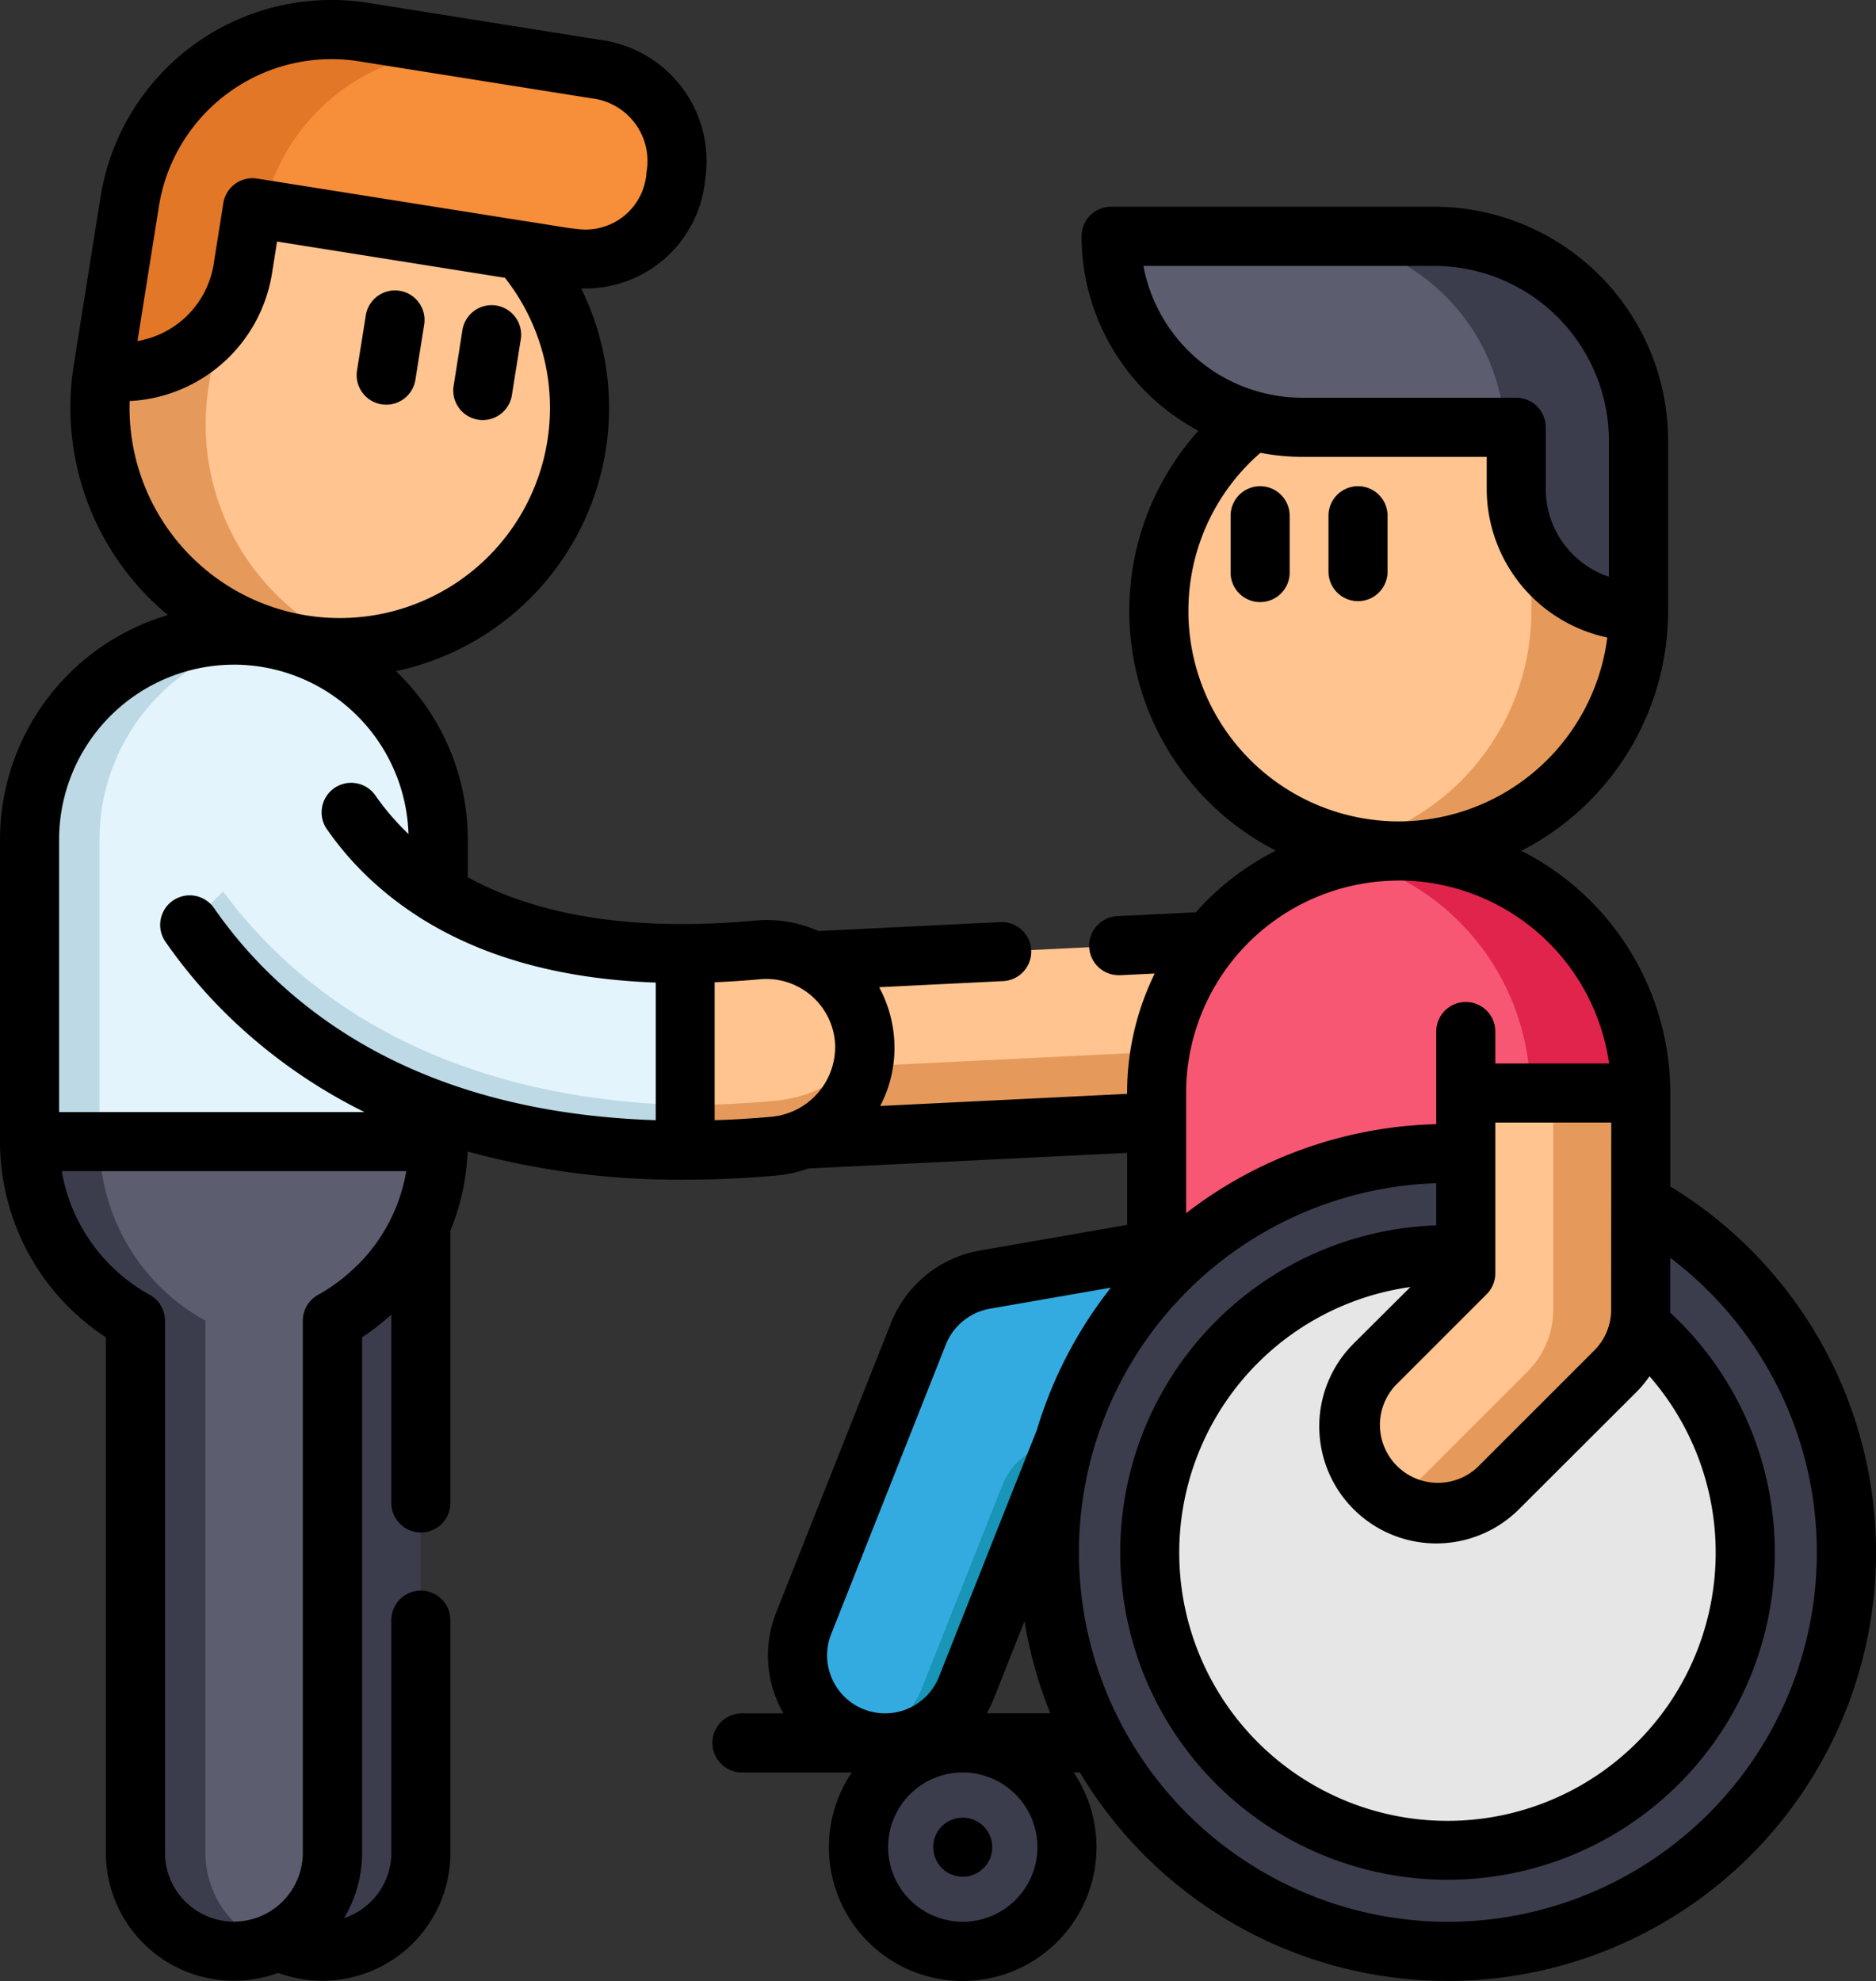 <svg xmlns="http://www.w3.org/2000/svg" width="65.341" height="69" viewBox="0 0 65.341 69">
  <rect x="0" y="0" width="65.341" height="69" fill="#333333" stroke="none"/>
  <g id="colaboracion" transform="translate(0)">
    <path id="Trazado_156899" data-name="Trazado 156899" d="M46.2,37.7a3.549,3.549,0,0,1-2.538,1.21l-15.731.771-1.054-2.386L25.34,33.8a3.725,3.725,0,0,1,1.168-.247l16.787-.823a3.321,3.321,0,0,1,3.611,2.922,2.874,2.874,0,0,1-.7,2.048Zm0,0" fill="#ffc48f"/>
    <path id="Trazado_156900" data-name="Trazado 156900" d="M46.2,37.7a3.549,3.549,0,0,1-2.538,1.21l-15.731.771-1.054-2.386,16.412-.805A3.581,3.581,0,0,1,46.2,37.7Zm0,0" fill="#e59a5c"/>
    <path id="Trazado_156901" data-name="Trazado 156901" d="M9.684,42.335V67.6a3.392,3.392,0,0,0,1.538.365,3.429,3.429,0,0,0,3.43-3.43V42.647" fill="#3b3d4c"/>
    <path id="Trazado_156902" data-name="Trazado 156902" d="M15.262,29.239V39.762H1.03V29.239a7.116,7.116,0,1,1,14.233,0Zm0,0" fill="#e3f4fc"/>
    <path id="Trazado_156903" data-name="Trazado 156903" d="M17.891,8.455A8.352,8.352,0,1,1,3.586,12.893l.932-5.863,6-3.331Zm0,0" fill="#ffc48f"/>
    <path id="Trazado_156904" data-name="Trazado 156904" d="M12.4,22.541a8.36,8.36,0,0,1-8.81-9.647L4.518,7.03l6-3.332L12.71,5.112,8.2,7.616l-.933,5.863A8.356,8.356,0,0,0,12.4,22.541Zm0,0" fill="#e59a5c"/>
    <path id="Trazado_156905" data-name="Trazado 156905" d="M4.518,7.029l-.933,5.864A4.257,4.257,0,0,0,8.458,9.358L8.8,7.236l10.754,1.71c.151.024.3.043.452.057,4.23.383,4.96-5.928.765-6.6l-8.1-1.289A7.118,7.118,0,0,0,4.518,7.029Zm0,0" fill="#f78e39"/>
    <path id="Trazado_156906" data-name="Trazado 156906" d="M17.241,1.846A7.117,7.117,0,0,0,9.183,7.3L8.8,7.236,8.459,9.357a4.259,4.259,0,0,1-4.873,3.536L4.518,7.03a7.118,7.118,0,0,1,8.147-5.911Zm0,0" fill="#e27727"/>
    <path id="Trazado_156907" data-name="Trazado 156907" d="M15.262,39.762A7.121,7.121,0,0,1,11.576,46V64.532a3.429,3.429,0,1,1-6.859,0V46A7.116,7.116,0,0,1,1.03,39.762Zm0,0" fill="#5c5e70"/>
    <path id="Trazado_156908" data-name="Trazado 156908" d="M9.366,22.226a7.119,7.119,0,0,0-5.9,7.013V39.762H1.03V29.239a7.122,7.122,0,0,1,8.337-7.013Zm0,0" fill="#bdd9e5"/>
    <path id="Trazado_156909" data-name="Trazado 156909" d="M9.366,67.738a3.43,3.43,0,0,1-4.649-3.206V46A7.116,7.116,0,0,1,1.03,39.762H3.468A7.117,7.117,0,0,0,7.155,46V64.532a3.428,3.428,0,0,0,2.212,3.206Zm0,0" fill="#3b3d4c"/>
    <path id="Trazado_156910" data-name="Trazado 156910" d="M44.206,50.284H37.027l-3.365,8.5a3.048,3.048,0,1,1-5.668-2.244l3.993-10.086a3.05,3.05,0,0,1,2.312-1.88l6.72-1.17" fill="#34abe0"/>
    <path id="Trazado_156911" data-name="Trazado 156911" d="M30.061,60.607a2.945,2.945,0,0,0,.766.1,3.048,3.048,0,0,0,2.835-1.926l3.364-8.5a2.267,2.267,0,0,0-2.107,1.431l-2.8,7.066a3.041,3.041,0,0,1-2.061,1.826Zm0,0" fill="#1895b7"/>
    <path id="Trazado_156912" data-name="Trazado 156912" d="M40.283,44.117V38.072a8.433,8.433,0,1,1,16.866,0v4.74" fill="#f75772"/>
    <path id="Trazado_156913" data-name="Trazado 156913" d="M46.789,29.859A8.438,8.438,0,0,1,53.3,38.072V43.11l3.851-.3v-4.74a8.442,8.442,0,0,0-10.359-8.212Zm0,0" fill="#e0244c"/>
    <path id="Trazado_156914" data-name="Trazado 156914" d="M51.665,11.118l5.4,4.232v5.937a8.352,8.352,0,1,1-13.431-6.629Zm0,0" fill="#ffc48f"/>
    <path id="Trazado_156915" data-name="Trazado 156915" d="M46.851,29.432a8.361,8.361,0,0,0,10.216-8.144V15.351l-5.4-4.233L49.278,12.17l4.058,3.181v5.937a8.356,8.356,0,0,1-6.486,8.144Zm0,0" fill="#e59a5c"/>
    <path id="Trazado_156916" data-name="Trazado 156916" d="M64.312,54.076a13.9,13.9,0,1,1-13.9-13.9A13.9,13.9,0,0,1,64.312,54.076Zm0,0" fill="#3b3d4c"/>
    <path id="Trazado_156917" data-name="Trazado 156917" d="M60.789,54.076A10.372,10.372,0,1,1,50.417,43.7,10.372,10.372,0,0,1,60.789,54.076Zm0,0" fill="#e6e6e6"/>
    <path id="Trazado_156918" data-name="Trazado 156918" d="M57.067,15.35v5.938a4.257,4.257,0,0,1-4.257-4.257V14.882H45.351A6.648,6.648,0,0,1,38.7,8.233H49.95a7.117,7.117,0,0,1,7.117,7.117Zm0,0" fill="#5c5e70"/>
    <path id="Trazado_156919" data-name="Trazado 156919" d="M45.317,8.233a7.117,7.117,0,0,1,7.1,6.649h.391V17.03a4.258,4.258,0,0,0,4.257,4.257V15.351A7.118,7.118,0,0,0,49.95,8.233Zm0,0" fill="#3b3d4c"/>
    <path id="Trazado_156920" data-name="Trazado 156920" d="M51.052,38.072V44.35l-3.181,3.182a3.048,3.048,0,1,0,4.31,4.31l4.075-4.074a3.048,3.048,0,0,0,.893-2.155V38.072" fill="#ffc48f"/>
    <path id="Trazado_156921" data-name="Trazado 156921" d="M48.5,52.327a3.049,3.049,0,0,0,3.678-.485l4.075-4.074a3.048,3.048,0,0,0,.892-2.155V38.072H54.1v7.541a3.046,3.046,0,0,1-.893,2.155l-4.074,4.074A2.984,2.984,0,0,1,48.5,52.327Zm0,0" fill="#e59a5c"/>
    <path id="Trazado_156922" data-name="Trazado 156922" d="M37.163,64.34a3.632,3.632,0,1,1-3.632-3.632A3.632,3.632,0,0,1,37.163,64.34Zm0,0" fill="#3b3d4c"/>
    <path id="Trazado_156923" data-name="Trazado 156923" d="M23.866,40.061c-4.825,0-10.553-1.077-14.931-5.16a16.711,16.711,0,0,1-2.328-2.688,3.381,3.381,0,0,1,1.926-5.2c.033-.01.066-.018.1-.026A3.361,3.361,0,0,1,12.239,28.3a9.925,9.925,0,0,0,1.63,1.811c2.382,2.076,5.737,3.113,10,3.094.805,0,1.077,6.852,0,6.852Zm0,0" fill="#e3f4fc"/>
    <path id="Trazado_156924" data-name="Trazado 156924" d="M24.5,38.508c-.1.9-.3,1.553-.635,1.553-4.825,0-10.553-1.077-14.931-5.16a16.711,16.711,0,0,1-2.328-2.688L7.77,31.05a16.8,16.8,0,0,0,2.051,2.3c4.3,4.011,9.908,5.121,14.68,5.158Zm0,0" fill="#bdd9e5"/>
    <path id="Trazado_156925" data-name="Trazado 156925" d="M26.934,39.921c-.961.085-1.991.14-3.069.14V33.209q1.208-.006,2.516-.125a3.429,3.429,0,0,1,3.733,3.176,3.472,3.472,0,0,1-3.18,3.661Zm0,0" fill="#ffc48f"/>
    <path id="Trazado_156926" data-name="Trazado 156926" d="M26.934,39.921c-.961.085-1.991.14-3.069.14V38.488c1.077,0,2.107-.055,3.069-.14,1.593-.143,2.874-.927,3.138-2.435a3.252,3.252,0,0,1,.043.347A3.472,3.472,0,0,1,26.934,39.921Zm0,0" fill="#e59a5c"/>
    <path id="Trazado_156927" data-name="Trazado 156927" d="M13.29,14.083a1.069,1.069,0,0,0,.163.013,1.029,1.029,0,0,0,1.015-.867l.306-1.922a1.029,1.029,0,0,0-2.033-.323l-.306,1.922A1.03,1.03,0,0,0,13.29,14.083Zm0,0"/>
    <path id="Trazado_156928" data-name="Trazado 156928" d="M16.652,14.618a1.07,1.07,0,0,0,.163.013,1.028,1.028,0,0,0,1.014-.867l.306-1.922a1.029,1.029,0,1,0-2.032-.323L15.8,13.44a1.029,1.029,0,0,0,.854,1.178Zm0,0"/>
    <path id="Trazado_156929" data-name="Trazado 156929" d="M58.177,41.327V38.072a9.47,9.47,0,0,0-5.188-8.438A9.39,9.39,0,0,0,58.1,21.287s0,0,0,0V15.351A8.155,8.155,0,0,0,49.95,7.2H38.7a1.029,1.029,0,0,0-1.029,1.029,7.683,7.683,0,0,0,4.071,6.775,9.379,9.379,0,0,0,2.693,14.623,9.475,9.475,0,0,0-2.411,1.75c-.129.13-.253.263-.374.4l-2.731.133a1.029,1.029,0,0,0,.049,2.057l.051,0,1.2-.058a9.419,9.419,0,0,0-.962,4.162V38.1l-8.6.422a4.361,4.361,0,0,0,.487-2.33,4.448,4.448,0,0,0-.523-1.807l4.294-.211a1.029,1.029,0,1,0-.1-2.055l-6.307.31a4.428,4.428,0,0,0-2.215-.364c-4.134.377-7.485-.131-10-1.509V29.239a8.121,8.121,0,0,0-2.5-5.862A9.376,9.376,0,0,0,20.24,10.046a4.193,4.193,0,0,0,4.321-3.788,4.258,4.258,0,0,0-3.632-4.866L12.826.1A8.145,8.145,0,0,0,3.5,6.868l-.933,5.864h0a9.387,9.387,0,0,0,3.28,8.692A8.159,8.159,0,0,0,0,29.239V39.762a8.154,8.154,0,0,0,3.688,6.819V64.532a4.458,4.458,0,0,0,6,4.185,4.458,4.458,0,0,0,6-4.185v-8.1a1.029,1.029,0,1,0-2.058,0v8.1a2.4,2.4,0,0,1-1.646,2.277,4.43,4.43,0,0,0,.628-2.277V46.579a8.2,8.2,0,0,0,1.018-.789v6.526a1.029,1.029,0,1,0,2.057,0V42.867a8.122,8.122,0,0,0,.6-2.759,27.72,27.72,0,0,0,7.584.981c1.03,0,2.093-.048,3.16-.143a4.506,4.506,0,0,0,1.121-.246l11.107-.544v2.508l-5.131.893a4.1,4.1,0,0,0-3.092,2.515L27.037,56.158a4.052,4.052,0,0,0,.049,3.12,4.182,4.182,0,0,0,.2.4H25.841a1.029,1.029,0,1,0,0,2.058h3.825a4.66,4.66,0,1,0,7.729,0h.218A14.923,14.923,0,1,0,58.177,41.327ZM5.534,7.191A6.088,6.088,0,0,1,12.5,2.135l8.1,1.289A2.2,2.2,0,0,1,22.518,6a2.125,2.125,0,0,1-2.424,1.974c-.127-.011-.256-.027-.383-.047l-1.4-.223-.01,0L8.957,6.22a1.028,1.028,0,0,0-1.178.854L7.442,9.2a3.234,3.234,0,0,1-2.653,2.678ZM4.516,13.969a5.288,5.288,0,0,0,4.958-4.45L9.65,8.413l7.937,1.263A7.322,7.322,0,1,1,4.516,13.969Zm3.63,9.181a6.094,6.094,0,0,1,6.082,5.9,8.817,8.817,0,0,1-1.143-1.329,1.029,1.029,0,1,0-1.69,1.174,10.945,10.945,0,0,0,1.8,2c2.376,2.07,5.611,3.184,9.644,3.329v4.794c-5.492-.18-9.929-1.814-13.2-4.866a15.662,15.662,0,0,1-2.184-2.522A1.029,1.029,0,1,0,5.761,32.8a17.724,17.724,0,0,0,2.472,2.854,18.656,18.656,0,0,0,4.46,3.08H2.058V29.239a6.1,6.1,0,0,1,6.088-6.088Zm4.3,20.916A6.087,6.087,0,0,1,11.079,45.1a1.029,1.029,0,0,0-.532.9V64.532a2.4,2.4,0,1,1-4.8,0V46a1.03,1.03,0,0,0-.532-.9,6.1,6.1,0,0,1-3.064-4.308h12a6.037,6.037,0,0,1-1.7,3.275Zm12.445-5.053v-4.8q.774-.032,1.581-.105a2.4,2.4,0,0,1,2.613,2.223A2.445,2.445,0,0,1,26.843,38.9c-.654.058-1.306.1-1.948.116Zm31.225,6.6a2.008,2.008,0,0,1-.591,1.428l-4.075,4.074A2.019,2.019,0,0,1,48.6,48.259l3.182-3.182a1.029,1.029,0,0,0,.3-.728V39.1h4.038ZM47.144,46.8a4.076,4.076,0,1,0,5.765,5.765L56.983,48.5a4.062,4.062,0,0,0,.47-.563,9.342,9.342,0,1,1-8.328-3.109ZM39.825,9.262H49.95a6.094,6.094,0,0,1,6.088,6.088v4.74a3.233,3.233,0,0,1-2.2-3.06V14.882a1.029,1.029,0,0,0-1.029-1.029H45.35a5.63,5.63,0,0,1-5.525-4.591Zm1.568,12.025A7.269,7.269,0,0,1,43.9,15.772a7.707,7.707,0,0,0,1.451.14h6.431v1.12a5.3,5.3,0,0,0,4.2,5.173A7.331,7.331,0,0,1,48.73,28.61H48.7a7.331,7.331,0,0,1-7.308-7.323ZM48.7,30.668h.029a7.414,7.414,0,0,1,7.316,6.375H52.082V35.929a1.029,1.029,0,1,0-2.058,0v3.227a14.845,14.845,0,0,0-8.712,3.1V38.072a7.4,7.4,0,0,1,7.389-7.4ZM30.084,59.536a2.019,2.019,0,0,1-1.133-2.621L32.944,46.83a2.034,2.034,0,0,1,1.531-1.246l4.217-.734a14.9,14.9,0,0,0-2.578,4.957c-.016.032-3.409,8.594-3.409,8.594a2.017,2.017,0,0,1-2.621,1.134Zm6.049,4.8a2.6,2.6,0,1,1-2.6-2.6A2.606,2.606,0,0,1,36.133,64.34Zm-1.765-4.661a4.166,4.166,0,0,0,.25-.519l1.066-2.692a14.808,14.808,0,0,0,.9,3.211Zm16.048,7.264a12.867,12.867,0,0,1-.393-25.727v1.469a11.4,11.4,0,1,0,8.151,3.039c0-.037,0-.073,0-.11v-1.8a12.866,12.866,0,0,1-7.761,23.129Zm0,0"/>
    <path id="Trazado_156930" data-name="Trazado 156930" d="M47.3,16.935a1.029,1.029,0,0,0-1.029,1.029V19.91a1.029,1.029,0,0,0,2.058,0V17.963A1.029,1.029,0,0,0,47.3,16.935Zm0,0"/>
    <path id="Trazado_156931" data-name="Trazado 156931" d="M43.891,16.935a1.029,1.029,0,0,0-1.029,1.029V19.91a1.029,1.029,0,1,0,2.057,0V17.963A1.029,1.029,0,0,0,43.891,16.935Zm0,0"/>
    <path id="Trazado_156932" data-name="Trazado 156932" d="M32.959,65.195a1.029,1.029,0,1,0-.388-1.225A1.038,1.038,0,0,0,32.959,65.195Zm0,0"/>
  </g>
</svg>
